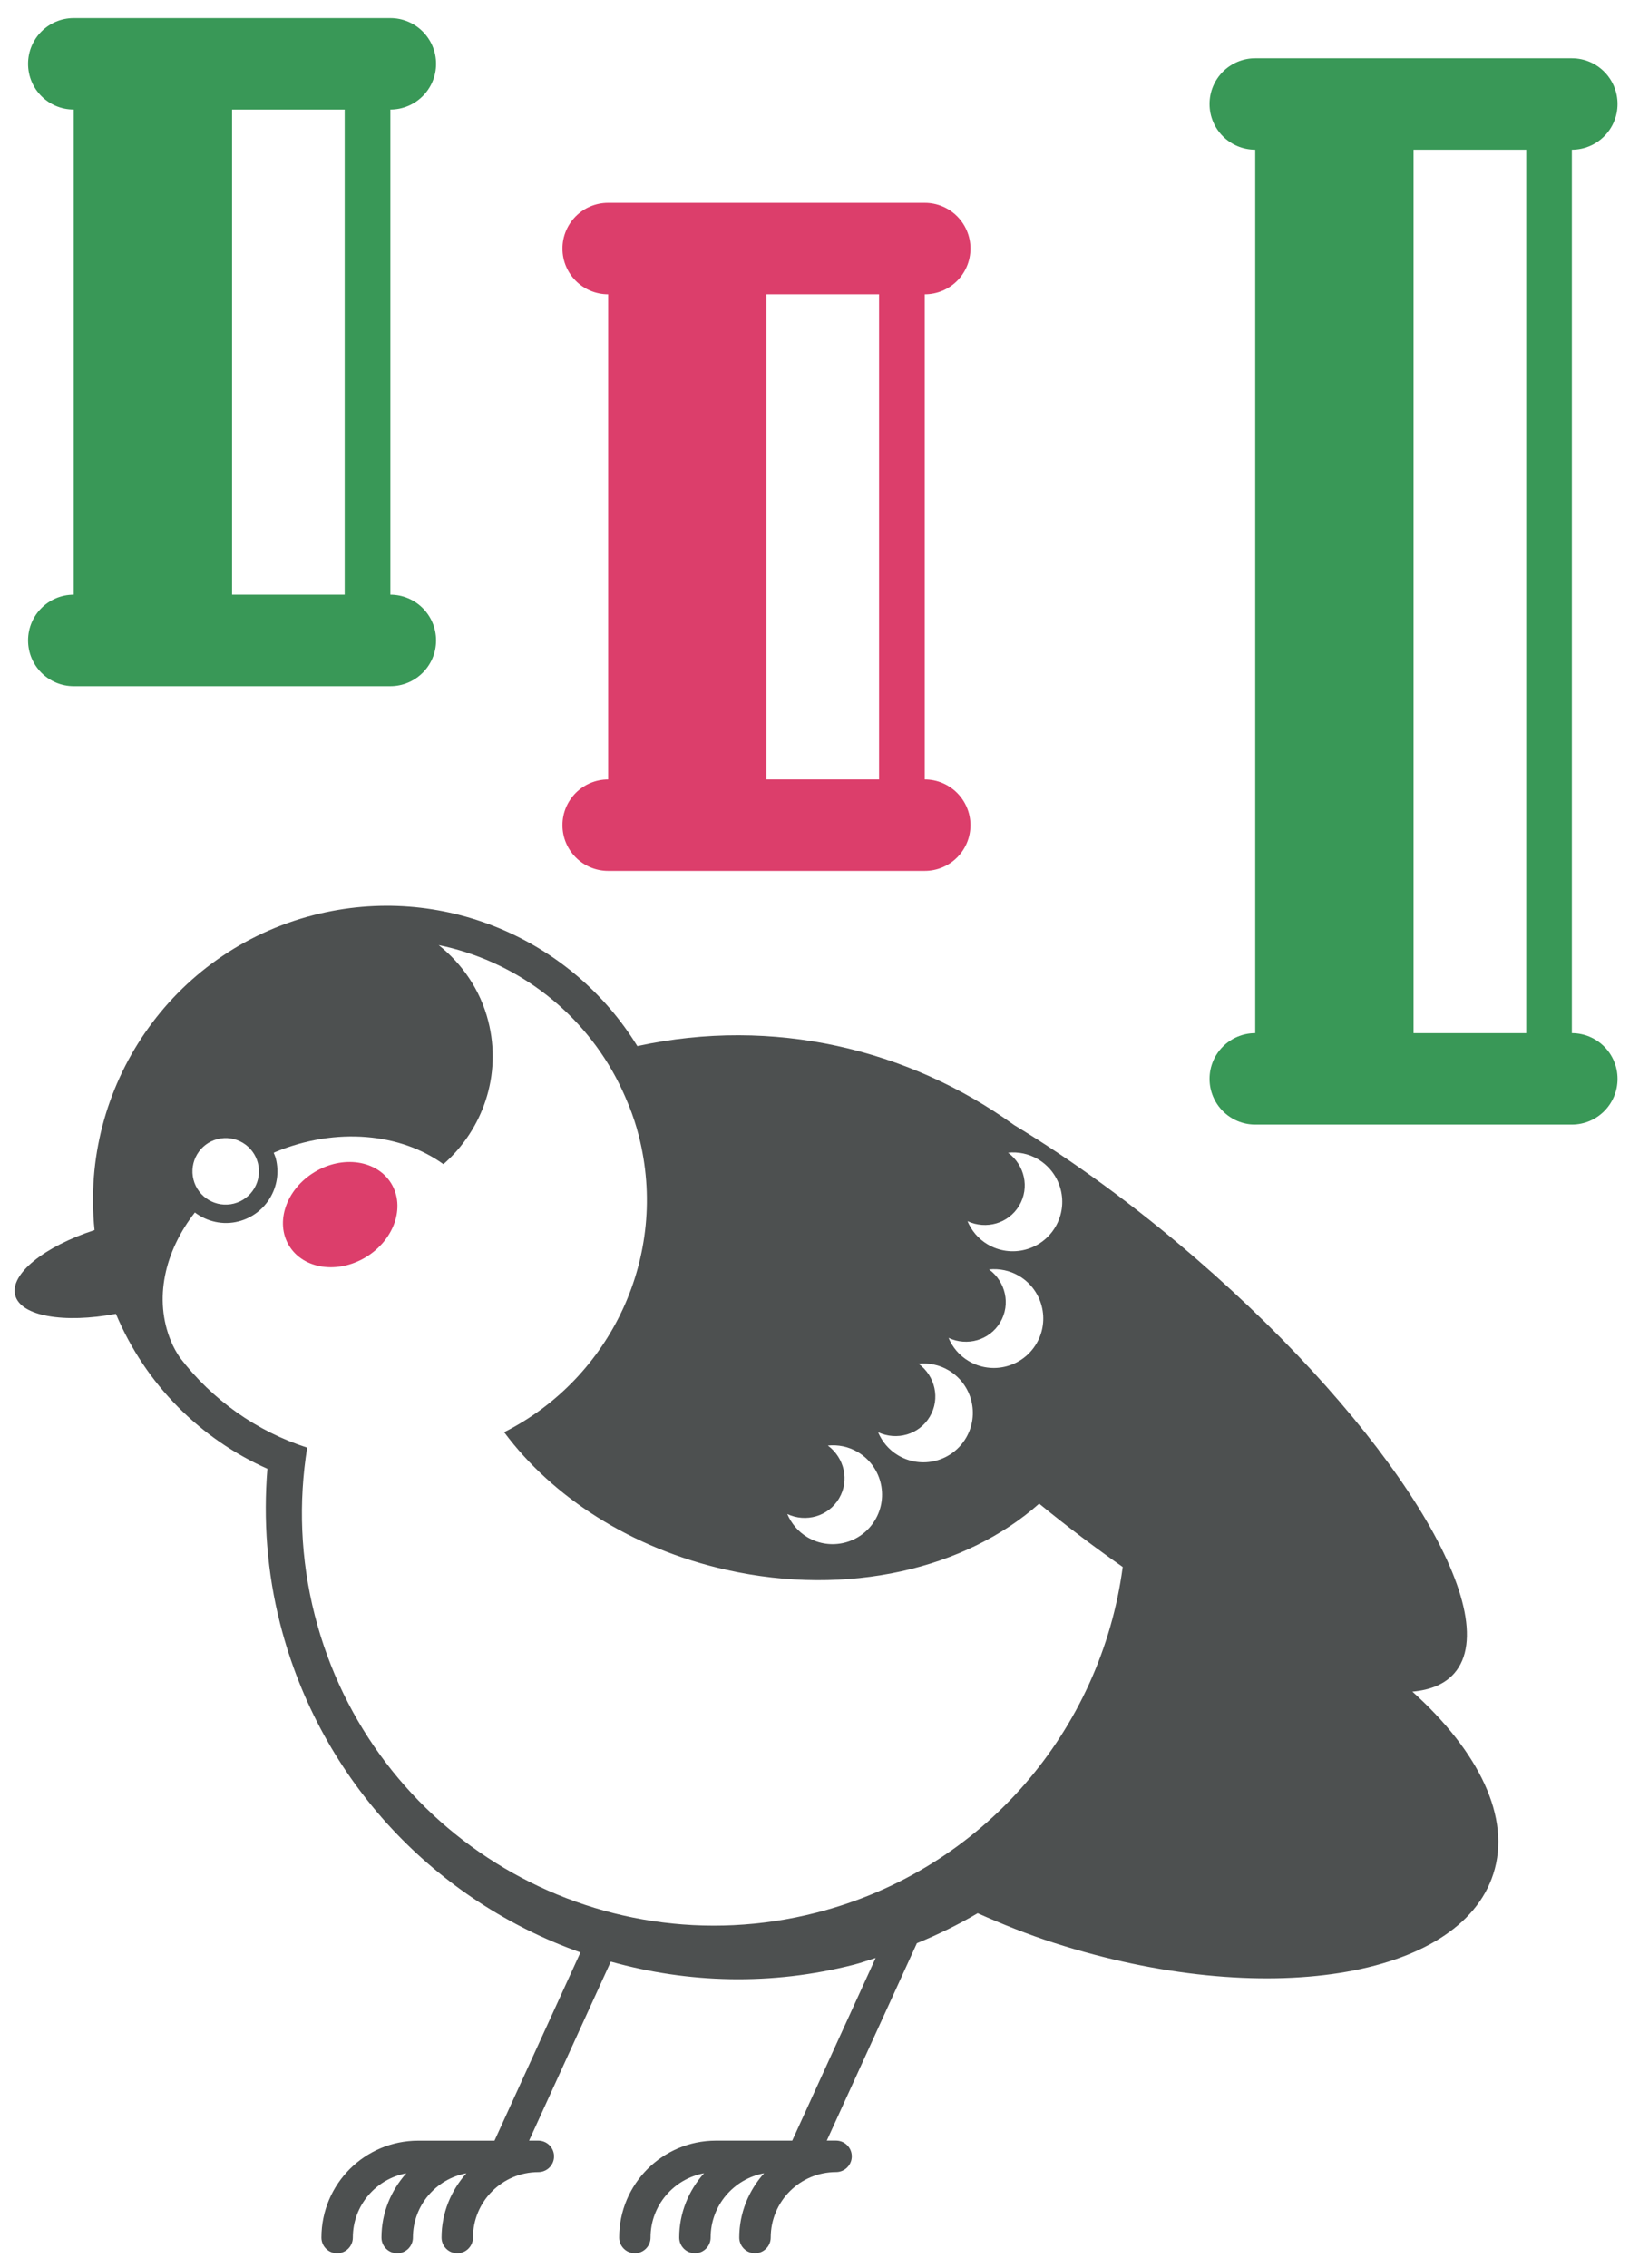 <svg width="47" height="65" viewBox="0 0 47 65" fill="none" xmlns="http://www.w3.org/2000/svg">
<path d="M45.074 29.606V4.29C45.798 4.29 46.384 3.704 46.384 2.98C46.384 2.256 45.798 1.67 45.074 1.67H35.995C35.272 1.67 34.685 2.256 34.685 2.98C34.685 3.704 35.272 4.29 35.995 4.29V29.606C35.272 29.606 34.685 30.192 34.685 30.916C34.685 31.64 35.272 32.226 35.995 32.226H45.074C45.798 32.226 46.384 31.64 46.384 30.916C46.384 30.192 45.798 29.606 45.074 29.606ZM43.765 29.606H40.535V4.29H43.765V29.606Z" fill="#399857"/>
<path d="M11.194 17.042V3.139C11.917 3.139 12.505 2.553 12.505 1.829C12.505 1.106 11.917 0.519 11.194 0.519H2.114C1.391 0.519 0.805 1.105 0.805 1.829C0.805 2.553 1.391 3.139 2.114 3.139V17.042C1.391 17.042 0.805 17.628 0.805 18.352C0.805 19.076 1.391 19.662 2.114 19.662H11.194C11.917 19.662 12.505 19.076 12.505 18.352C12.505 17.628 11.917 17.042 11.194 17.042ZM6.655 3.139H9.884V17.042H6.655V3.139Z" fill="#399857"/>
<path d="M26.518 22.336V8.433C27.242 8.433 27.829 7.847 27.829 7.123C27.829 6.399 27.242 5.813 26.518 5.813H17.439C16.716 5.813 16.129 6.399 16.129 7.123C16.129 7.847 16.716 8.433 17.439 8.433V22.336C16.716 22.336 16.129 22.922 16.129 23.646C16.129 24.369 16.716 24.956 17.439 24.956H26.518C27.242 24.956 27.829 24.37 27.829 23.646C27.828 22.923 27.241 22.336 26.518 22.336ZM25.208 22.336H21.979V8.433H25.208V22.336Z" fill="#DC3E6B"/>
<path d="M10.495 36.023C11.304 35.531 11.629 34.587 11.22 33.915C10.812 33.243 9.824 33.097 9.015 33.59C8.206 34.082 7.881 35.026 8.29 35.697C8.699 36.369 9.686 36.515 10.495 36.023Z" fill="#DC3E6B"/>
<path d="M40.501 48.475C41.024 48.429 41.436 48.258 41.707 47.945C43.202 46.217 39.884 40.899 34.3 36.069C32.528 34.536 30.743 33.244 29.081 32.239C26.061 30.059 22.171 29.129 18.276 29.977C16.393 26.91 12.671 25.283 9.001 26.221C4.899 27.269 2.287 31.161 2.711 35.249C1.272 35.72 0.28 36.506 0.435 37.114C0.59 37.72 1.837 37.927 3.324 37.65C4.173 39.675 5.751 41.236 7.668 42.089C7.549 43.546 7.653 45.043 8.035 46.538C9.197 51.082 12.533 54.493 16.645 55.948L14.18 61.343H11.992C10.459 61.343 9.217 62.586 9.217 64.119C9.217 64.368 9.418 64.57 9.667 64.57C9.916 64.57 10.118 64.368 10.118 64.119C10.118 63.2 10.78 62.439 11.651 62.278C11.213 62.769 10.939 63.409 10.939 64.119C10.939 64.368 11.141 64.57 11.39 64.57C11.639 64.57 11.841 64.368 11.841 64.119C11.841 63.2 12.503 62.439 13.374 62.278C12.936 62.769 12.662 63.409 12.662 64.119C12.662 64.368 12.864 64.57 13.112 64.57C13.361 64.57 13.563 64.368 13.563 64.119C13.563 63.083 14.403 62.244 15.438 62.244C15.687 62.243 15.888 62.041 15.888 61.793C15.888 61.544 15.686 61.343 15.438 61.342H15.172L17.515 56.212C19.724 56.83 22.117 56.906 24.498 56.297C24.707 56.243 24.905 56.17 25.11 56.107L22.718 61.342H20.53C18.997 61.342 17.755 62.585 17.755 64.118C17.755 64.367 17.956 64.569 18.205 64.569C18.454 64.569 18.655 64.367 18.655 64.118C18.655 63.199 19.317 62.438 20.189 62.277C19.751 62.768 19.477 63.408 19.477 64.118C19.477 64.367 19.678 64.569 19.928 64.569C20.176 64.569 20.378 64.367 20.378 64.118C20.378 63.199 21.039 62.438 21.911 62.277C21.473 62.768 21.199 63.408 21.199 64.118C21.199 64.367 21.401 64.569 21.65 64.569C21.899 64.569 22.101 64.367 22.101 64.118C22.101 63.082 22.94 62.243 23.975 62.243C24.224 62.243 24.426 62.041 24.426 61.792C24.426 61.543 24.224 61.341 23.975 61.341H23.709L26.293 55.685C26.9 55.436 27.483 55.152 28.036 54.825C28.738 55.138 29.465 55.43 30.239 55.679C36.222 57.596 41.856 56.71 42.822 53.699C43.345 52.083 42.402 50.185 40.501 48.475ZM29.227 34.547C29.533 34.029 29.38 33.382 28.907 33.031C29.197 33.003 29.497 33.059 29.767 33.219C30.439 33.619 30.662 34.488 30.263 35.161C29.864 35.835 28.993 36.057 28.32 35.658C28.05 35.498 27.858 35.262 27.744 34.994C28.278 35.24 28.92 35.065 29.227 34.547ZM28.683 37.892C28.99 37.374 28.835 36.726 28.362 36.376C28.652 36.348 28.952 36.403 29.222 36.563C29.896 36.963 30.118 37.833 29.719 38.505C29.32 39.179 28.45 39.402 27.777 39.002C27.507 38.842 27.314 38.606 27.2 38.338C27.733 38.586 28.375 38.411 28.683 37.892ZM26.663 40.596C26.97 40.078 26.816 39.431 26.343 39.08C26.633 39.052 26.933 39.107 27.202 39.267C27.876 39.666 28.098 40.537 27.699 41.209C27.3 41.883 26.43 42.105 25.757 41.706C25.487 41.546 25.294 41.31 25.18 41.042C25.714 41.29 26.356 41.114 26.663 40.596ZM24.06 42.94C24.367 42.423 24.212 41.775 23.74 41.424C24.03 41.395 24.33 41.451 24.599 41.611C25.273 42.01 25.495 42.88 25.096 43.554C24.697 44.228 23.827 44.45 23.154 44.051C22.884 43.891 22.691 43.654 22.576 43.386C23.11 43.634 23.752 43.459 24.06 42.94ZM6.236 32.642C6.747 32.512 7.266 32.82 7.396 33.33C7.526 33.84 7.219 34.36 6.708 34.49C6.197 34.62 5.678 34.313 5.548 33.802C5.419 33.292 5.726 32.772 6.236 32.642ZM23.407 54.81C17.082 56.427 10.643 52.61 9.026 46.285C8.611 44.664 8.559 43.037 8.809 41.484C7.367 41.019 6.088 40.119 5.159 38.903C5.06 38.757 4.972 38.601 4.903 38.433C4.405 37.232 4.716 35.864 5.588 34.745C5.935 35.005 6.389 35.117 6.841 35.001C7.633 34.798 8.112 33.991 7.909 33.198C7.894 33.14 7.87 33.089 7.849 33.035C7.864 33.029 7.876 33.019 7.891 33.014C9.65 32.285 11.498 32.48 12.716 33.361C13.843 32.373 14.398 30.812 14.001 29.26C13.772 28.362 13.253 27.621 12.58 27.083C14.722 27.522 16.598 28.894 17.653 30.86C17.784 31.104 17.901 31.357 18.007 31.617C18.017 31.642 18.029 31.666 18.039 31.691C18.147 31.965 18.242 32.248 18.316 32.541C19.199 35.994 17.512 39.498 14.457 41.041C15.834 42.892 18.085 44.371 20.829 44.985C24.327 45.769 27.707 44.949 29.799 43.089C30.605 43.748 31.406 44.35 32.195 44.903C31.579 49.548 28.226 53.578 23.407 54.81Z" fill="#4D5050"/>
</svg>
